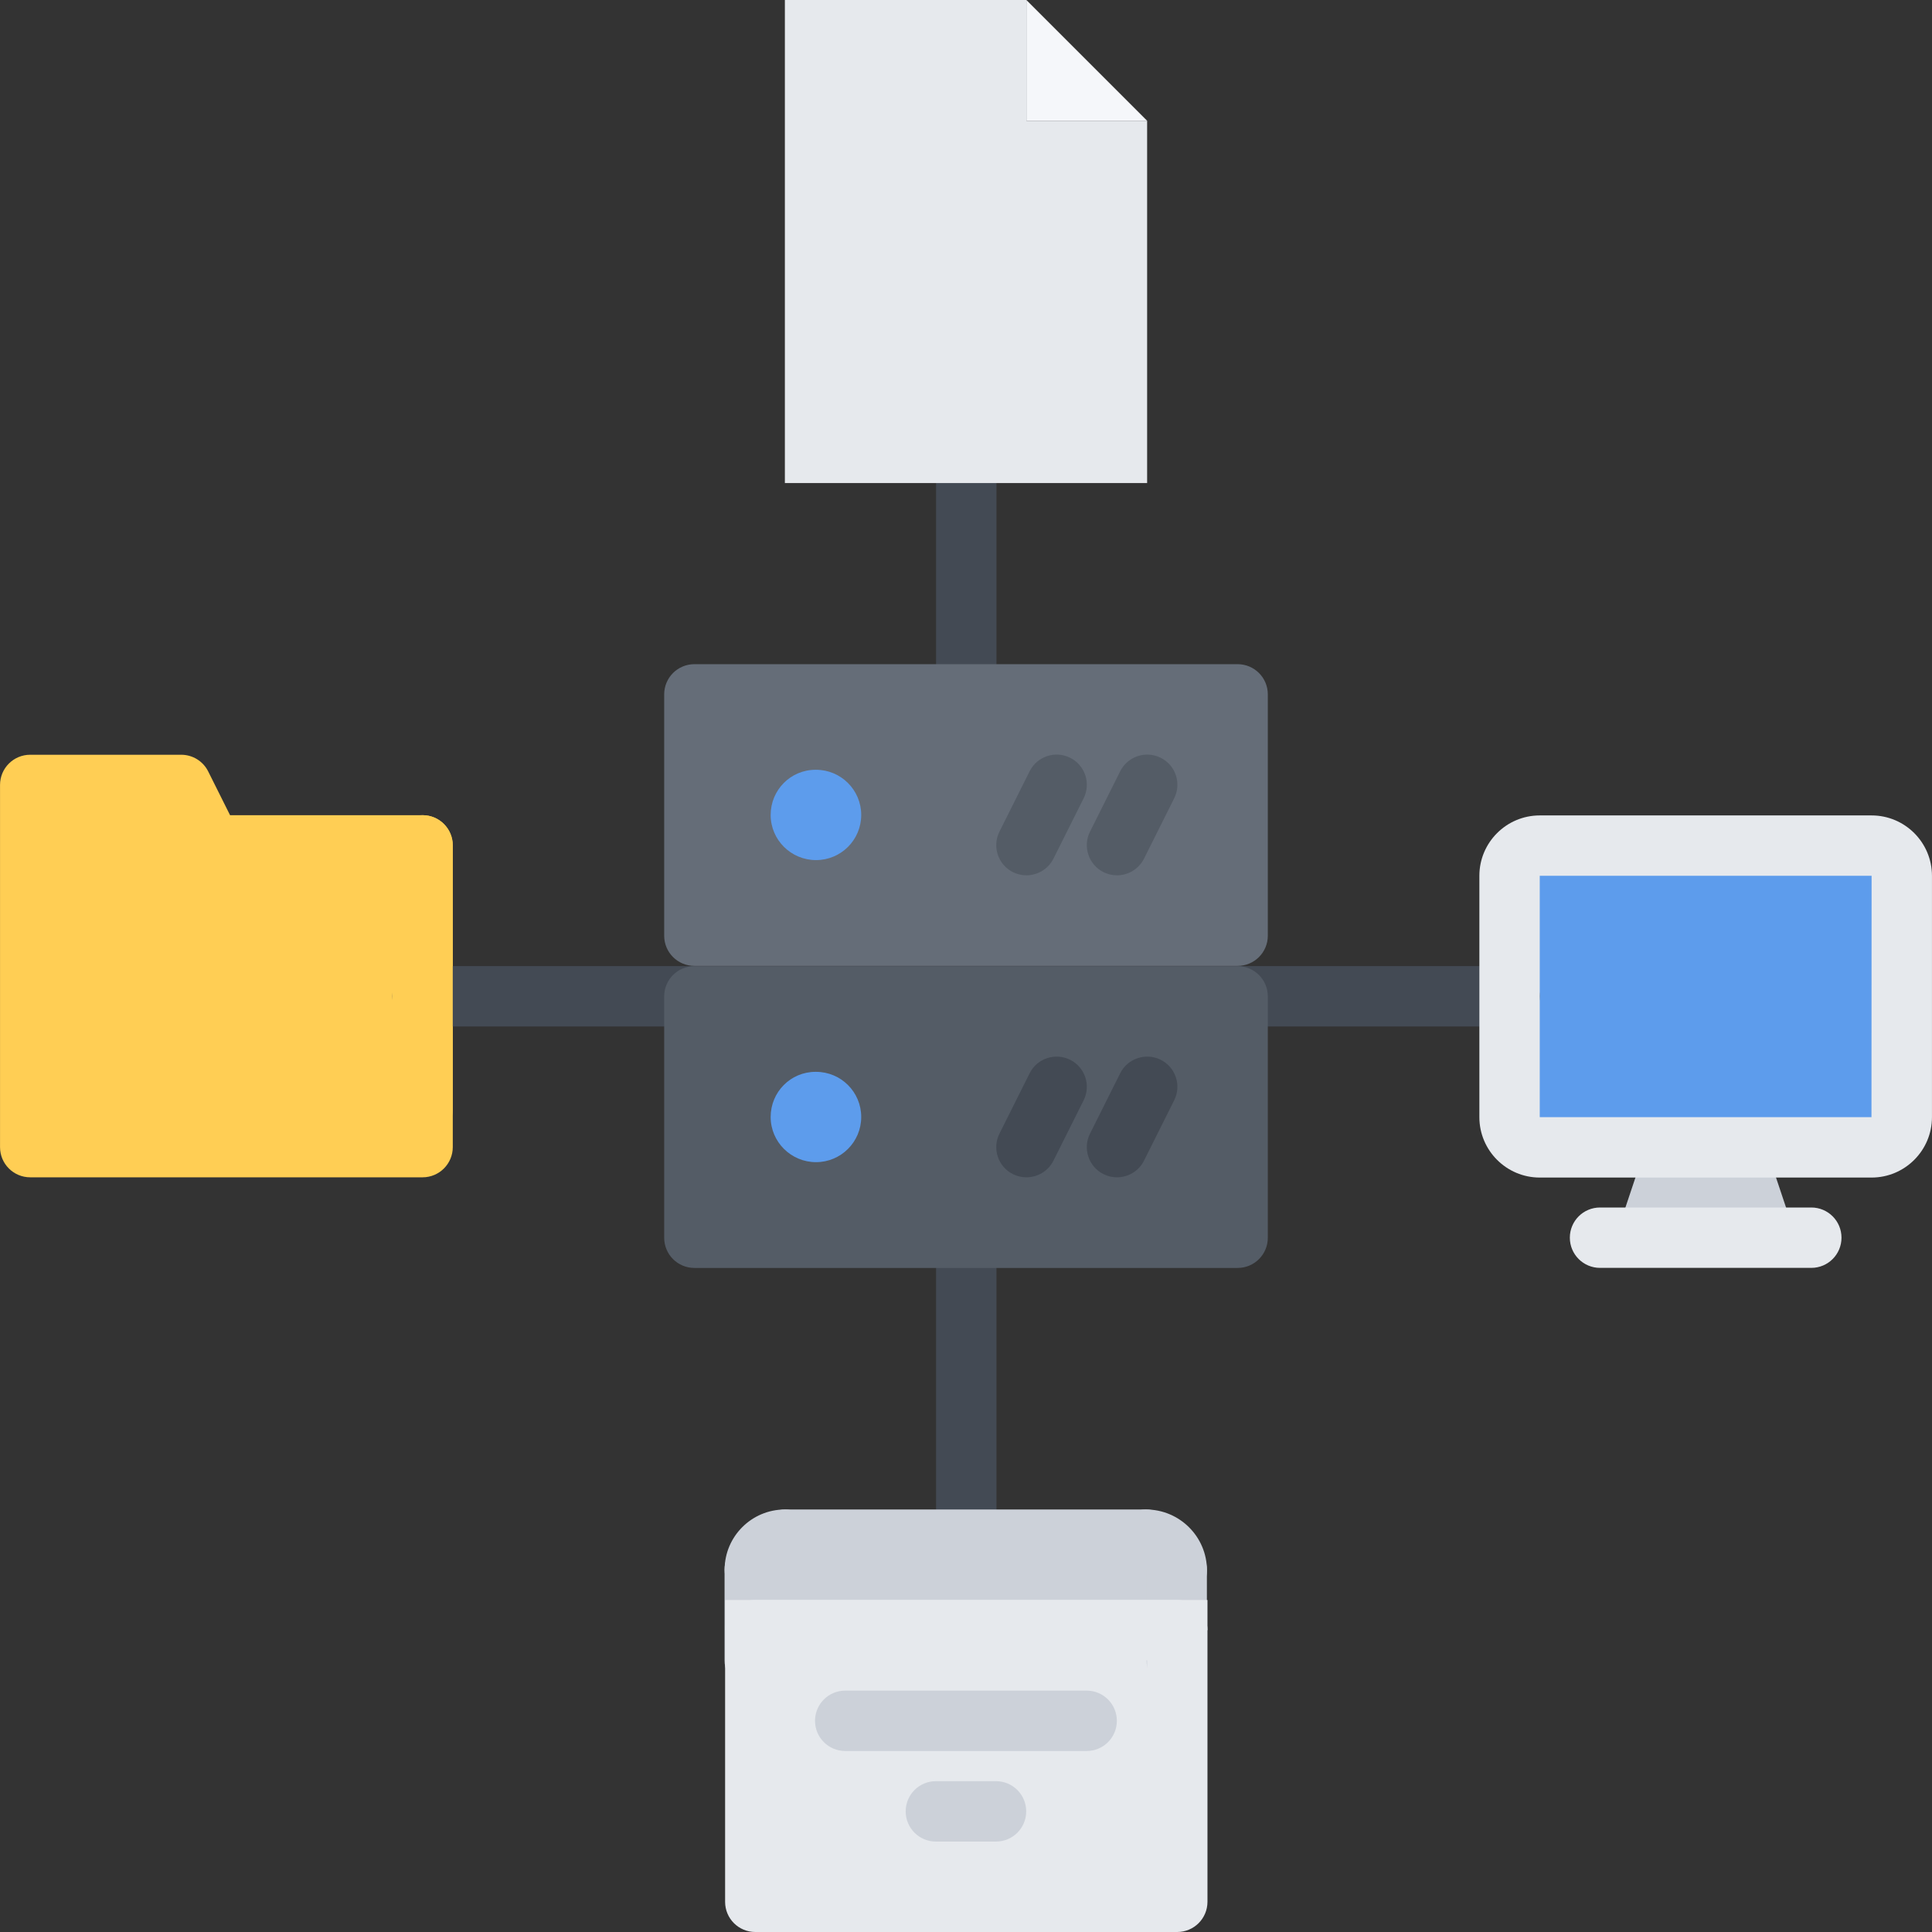 <svg id="icons" enable-background="new 0 0 64 64" height="512" viewBox="0 0 64 64" width="512" xmlns="http://www.w3.org/2000/svg"><rect x="0" y="0" width="64" height="64" fill="#333333" stroke="none"/><path d="m58 38.012h-2.99-4c-.55 0-1-.451-1-1v-4.01-3.99c0-.551.45-1 1-1h10.99c.55 0 1 .449 1 1v8c0 .549-.45 1-1 1z" fill="#5d9cec"/><path d="m58.5 38.012 1 2.99h-5.991l1-2.99z" fill="#ccd1d9"/><path d="m14 36.75v1.25h-13v-12h5l1 2h7v4z" fill="#ffce54"/><path d="m13.998 39h-12.997c-.553 0-1-.447-1-1v-11.998c0-.553.447-1 1-1h5.001c.379 0 .726.213.895.553l.724 1.449h6.378c.553 0 1 .447 1 1v9.996c-.001.553-.448 1-1.001 1zm-11.997-2h10.997v-7.996h-5.996c-.379 0-.726-.215-.895-.553l-.724-1.449h-3.382z" fill="#ffce54"/><path d="m60.002 42h-6.999c-.553 0-1-.447-1-1s.447-1 1-1h6.999c.553 0 1 .447 1 1s-.447 1-1 1z" fill="#e6e9ed"/><path d="m50.006 34.004h-36.008c-.553 0-1-.447-1-1s.447-1 1-1h36.008c.553 0 1 .447 1 1s-.447 1-1 1z" fill="#434a54"/><path d="m13.998 37.752c-.553 0-1-.447-1-1v-8.748c0-.553.447-1 1-1s1 .447 1 1v8.748c0 .553-.447 1-1 1z" fill="#ffce54"/><path d="m32.009 26.004c-.553 0-1-.447-1-1v-10c0-.553.447-1 1-1s1 .447 1 1v10c0 .553-.447 1-1 1z" fill="#434a54"/><path d="m32.009 52.002c-.553 0-1-.447-1-1v-10.002c0-.553.447-1 1-1s1 .447 1 1v10.002c0 .553-.447 1-1 1z" fill="#434a54"/><path d="m23.007 33h17.99v8h-17.99z" fill="#545c66"/><path d="m40.998 42.002h-17.996c-.553 0-1-.447-1-1v-7.996c0-.553.447-1 1-1h17.996c.553 0 1 .447 1 1v7.996c0 .553-.447 1-1 1zm-16.996-2h15.996v-5.996h-15.996z" fill="#545c66"/><path d="m27.032 38.498c-.827 0-1.503-.67-1.503-1.496 0-.828.661-1.496 1.487-1.496h.016c.826 0 1.497.668 1.497 1.496 0 .826-.671 1.496-1.497 1.496z" fill="#5d9cec"/><path d="m34.001 39c-.15 0-.303-.033-.446-.105-.494-.246-.694-.848-.447-1.342l1-2c.248-.494.847-.691 1.342-.447.494.248.694.848.447 1.342l-1 2c-.176.351-.529.552-.896.552z" fill="#434a54"/><path d="m37.001 39c-.15 0-.303-.033-.446-.105-.494-.246-.694-.848-.447-1.342l1-2c.248-.494.849-.691 1.342-.447.494.248.694.848.447 1.342l-1 2c-.176.351-.529.552-.896.552z" fill="#434a54"/><path d="m23.007 22.996h17.99v8h-17.99z" fill="#656d78"/><path d="m40.998 31.996h-17.996c-.553 0-1-.447-1-1v-7.994c0-.553.447-1 1-1h17.996c.553 0 1 .447 1 1v7.994c0 .553-.447 1-1 1zm-16.996-2h15.996v-5.994h-15.996z" fill="#656d78"/><path d="m27.032 28.492c-.827 0-1.503-.668-1.503-1.496 0-.826.661-1.496 1.487-1.496h.016c.826 0 1.497.67 1.497 1.496 0 .828-.671 1.496-1.497 1.496z" fill="#5d9cec"/><path d="m34.001 28.996c-.15 0-.303-.035-.446-.105-.494-.248-.694-.848-.447-1.342l1-2c.248-.494.847-.693 1.342-.447.494.246.694.848.447 1.342l-1 2c-.176.349-.529.552-.896.552z" fill="#545c66"/><path d="m37.001 28.996c-.15 0-.303-.035-.446-.105-.494-.248-.694-.848-.447-1.342l1-2c.248-.494.849-.693 1.342-.447.494.246.694.848.447 1.342l-1 2c-.176.349-.529.552-.896.552z" fill="#545c66"/><path d="m61.999 39.008h-10.993c-1.103 0-2-.898-2-2v-7.996c0-1.104.897-2 2-2h10.993c1.103 0 2 .896 2 2v7.996c0 1.101-.897 2-2 2zm0-2v1zm-10.993-7.996v7.996h10.989l.004-7.996z" fill="#e6e9ed"/><path d="m38.979 52.021v1.98h-13.959-.02v-2h.01c0-.551.44-1 .99-1h.02 5.99 5.96c.55 0 1 .449 1.01 1v.02z" fill="#ccd1d9"/><path d="m39 54.002v9h-13.98v-9h13.959z" fill="#e6e9ed"/><g fill="#ccd1d9"><path d="m25.001 53.002c-.552 0-.997-.451-.997-1.004 0-1.1.895-1.994 1.995-1.994.553 0 1 .447 1 1s-.447 1-1 1c0 .553-.445.998-.998.998z"/><path d="m25.002 56.004c-.553 0-1-.447-1-1v-3.002c0-.553.447-1 1-1s1 .447 1 1v3.002c0 .553-.447 1-1 1z"/><path d="m38.982 53.02c-.553 0-1-.447-1-1 0-.008-.007-.016-.018-.016-.553 0-1-.447-1-1s.447-1 1-1c1.112 0 2.018.904 2.018 2.016 0 .552-.447 1-1 1z"/><path d="m38.98 56.004c-.553 0-1-.447-1-1v-3.002c0-.553.447-1 1-1s1 .447 1 1v3.002c0 .553-.447 1-1 1z"/><path d="m37.965 52.004h-11.947c-.553 0-1-.447-1-1s.447-1 1-1h11.947c.553 0 1 .447 1 1s-.447 1-1 1z"/><path d="m35.997 58.004h-7.998c-.553 0-1-.447-1-1s.447-1 1-1h7.998c.553 0 1 .447 1 1s-.447 1-1 1z"/><path d="m32.994 61.004h-1.992c-.553 0-1-.447-1-1s.447-1 1-1h1.992c.553 0 1 .447 1 1s-.447 1-1 1z"/></g><path d="m38.998 64h-13.978c-.553 0-1-.447-1-1v-8.998c0-.553.447-1 1-1h13.979c.553 0 1 .447 1 1v8.998c-.001.553-.448 1-1.001 1zm-12.978-2h11.979v-6.998h-11.979z" fill="#e6e9ed"/><path d="m24.02 53.002h15.979v1h-15.979z" fill="#e6e9ed"/><path d="m38 4h-4v-4z" fill="#f5f7fa"/><path d="m38 4v12.002h-5.99-6.01v-16.002h8v4z" fill="#e6e9ed"/></svg>